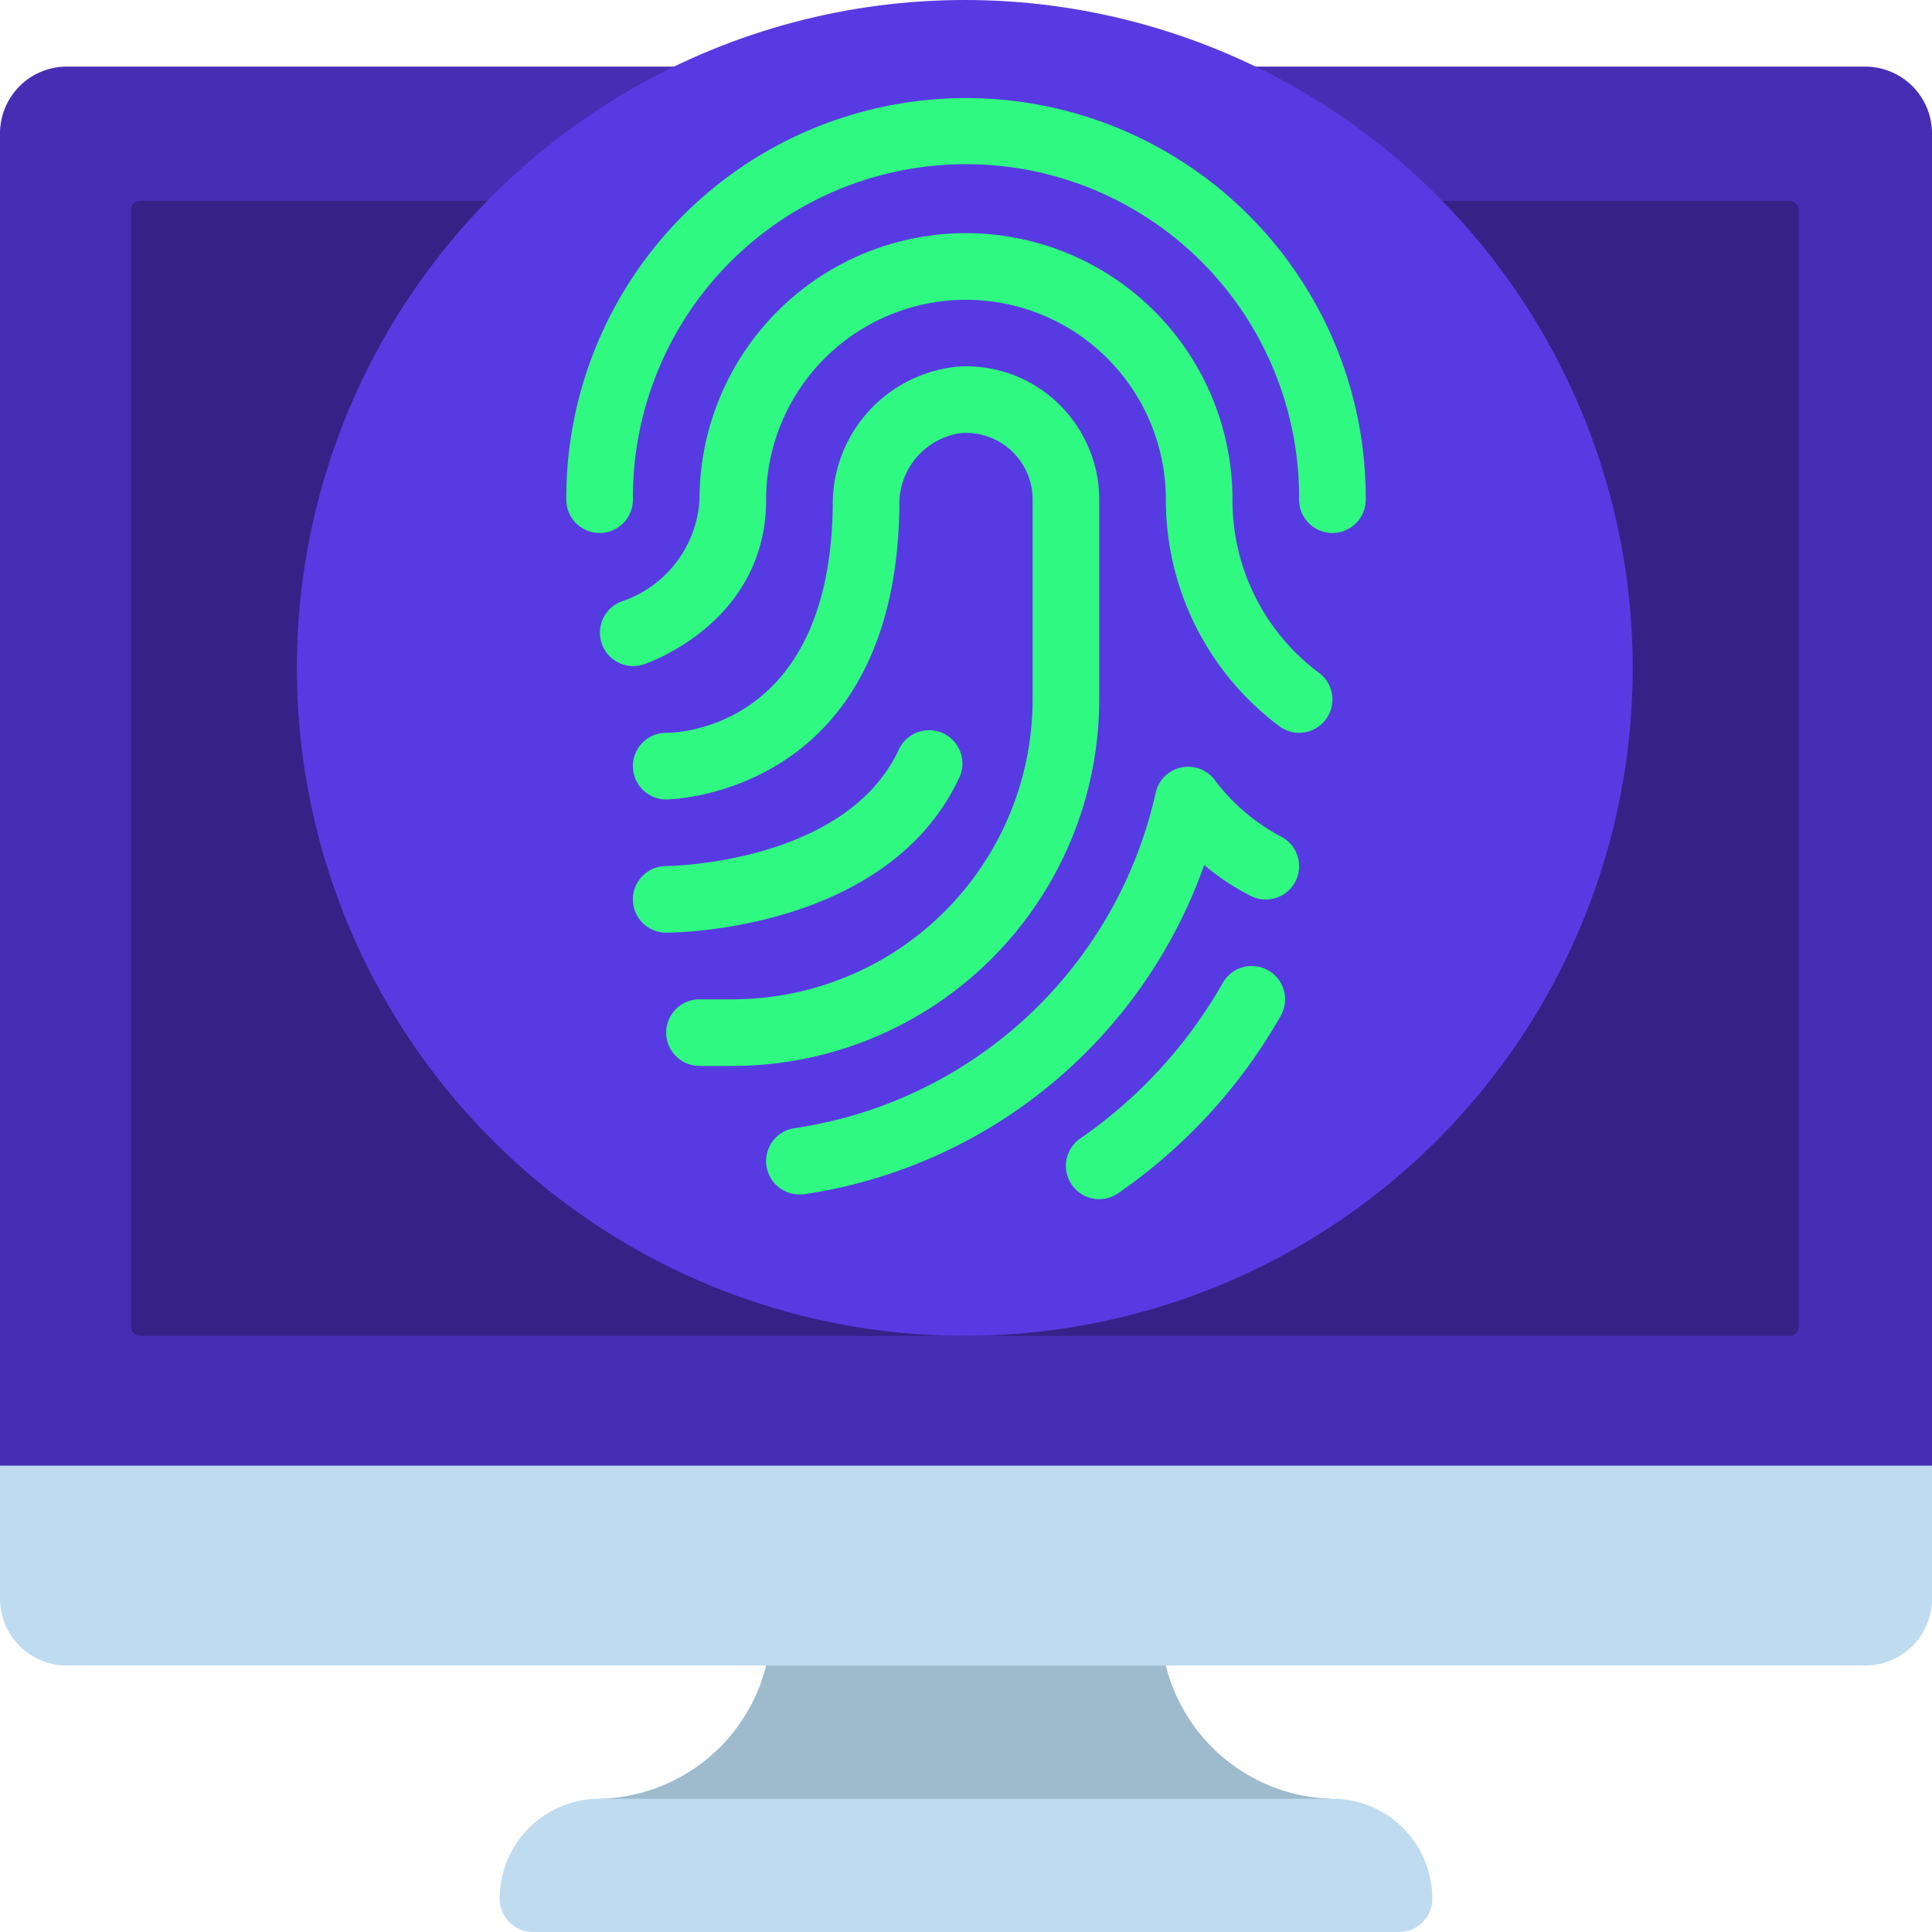 <svg xmlns="http://www.w3.org/2000/svg" width="221.278" height="221.278" viewBox="0 0 221.278 221.278">
  <g id="huella-digital-del-pulgar" transform="translate(-1 -1)">
    <path id="Trazado_658525" data-name="Trazado 658525" d="M222.278,163.236V10.63A7.653,7.653,0,0,0,214.648,3H8.63A7.653,7.653,0,0,0,1,10.63V163.236l3.815,3.815H218.463Z" transform="translate(0 5.63)" fill="#462eb4"/>
    <path id="Trazado_658526" data-name="Trazado 658526" d="M102.933,69.076A20.129,20.129,0,0,1,83.857,53.815V50H38.076v3.815A20.129,20.129,0,0,1,19,69.076l41.967,3.815Z" transform="translate(50.672 137.942)" fill="#9ebbce"/>
    <path id="Trazado_658527" data-name="Trazado 658527" d="M222.278,45V60.261a7.653,7.653,0,0,1-7.63,7.63H8.63A7.653,7.653,0,0,1,1,60.261V45Z" transform="translate(0 123.866)" fill="#bfdbf0"/>
    <rect id="Rectángulo_45553" data-name="Rectángulo 45553" width="191" height="130" rx="1" transform="translate(16 24)" fill="#342287"/>
    <path id="Trazado_658528" data-name="Trazado 658528" d="M27.445,55h83.933a11.445,11.445,0,0,1,11.445,11.445,3.815,3.815,0,0,1-3.815,3.815H19.815A3.815,3.815,0,0,1,16,66.445,11.445,11.445,0,0,1,27.445,55Z" transform="translate(42.227 152.017)" fill="#bfdbf0"/>
    <circle id="Elipse_5718" data-name="Elipse 5718" cx="76.5" cy="76.5" r="76.5" transform="translate(35 1)" fill="#583ae2"/>
    <g id="Grupo_958927" data-name="Grupo 958927" transform="translate(65.857 12.445)">
      <path id="Trazado_658529" data-name="Trazado 658529" d="M105.748,53.6a3.815,3.815,0,0,1-3.815-3.815,38.151,38.151,0,1,0-76.3,0,3.815,3.815,0,1,1-7.63,0,45.782,45.782,0,1,1,91.563,0A3.815,3.815,0,0,1,105.748,53.6Z" transform="translate(-18 -4)" fill="#2ff980"/>
      <path id="Trazado_658530" data-name="Trazado 658530" d="M99.122,65.227a3.815,3.815,0,0,1-2.106-.641A32.349,32.349,0,0,1,83.861,38.521a22.891,22.891,0,0,0-45.782,0C38.08,52.553,24.6,57.215,24.025,57.4a3.82,3.82,0,0,1-2.411-7.249,13.109,13.109,0,0,0,8.836-11.632,30.521,30.521,0,0,1,61.042,0,24.619,24.619,0,0,0,9.763,19.728,3.815,3.815,0,0,1-2.133,6.978Z" transform="translate(-15.189 7.261)" fill="#2ff980"/>
      <path id="Trazado_658531" data-name="Trazado 658531" d="M31.445,92.123H27.63a3.815,3.815,0,0,1,0-7.63h3.815A34.374,34.374,0,0,0,65.782,50.157V27.266a7.63,7.63,0,0,0-8.145-7.63,8.18,8.18,0,0,0-7.115,8.428C50.105,61.255,24.128,61.6,23.815,61.6a3.815,3.815,0,1,1,0-7.63c1.938,0,18.77-.939,19.076-26A15.821,15.821,0,0,1,57.148,12.036a15.1,15.1,0,0,1,11.445,4.1,15.31,15.31,0,0,1,4.819,11.133V50.157A42.016,42.016,0,0,1,31.445,92.123Z" transform="translate(-12.37 18.516)" fill="#2ff980"/>
      <path id="Trazado_658532" data-name="Trazado 658532" d="M23.815,46.144a3.815,3.815,0,1,1,0-7.63c.206,0,20.564-.221,26.668-13.391a3.816,3.816,0,0,1,6.924,3.209C49.235,45.942,24.849,46.144,23.815,46.144Z" transform="translate(-12.37 49.234)" fill="#2ff980"/>
      <path id="Trazado_658533" data-name="Trazado 658533" d="M27.818,73a3.815,3.815,0,0,1-.542-7.592A49.765,49.765,0,0,0,68.613,27.018a3.815,3.815,0,0,1,6.753-1.507A22.8,22.8,0,0,0,82.947,32a3.815,3.815,0,1,1-3.434,6.814,27.874,27.874,0,0,1-5.341-3.537,57.513,57.513,0,0,1-45.82,37.7,4.518,4.518,0,0,1-.534.023Z" transform="translate(-1.112 52.356)" fill="#2ff980"/>
      <path id="Trazado_658534" data-name="Trazado 658534" d="M36.817,56.706a3.815,3.815,0,0,1-2.163-6.959A54.175,54.175,0,0,0,50.967,31.935,3.815,3.815,0,1,1,57.605,35.7,61.805,61.805,0,0,1,38.972,56.035a3.781,3.781,0,0,1-2.156.671Z" transform="translate(24.226 69.193)" fill="#2ff980"/>
    </g>
  </g>
</svg>
